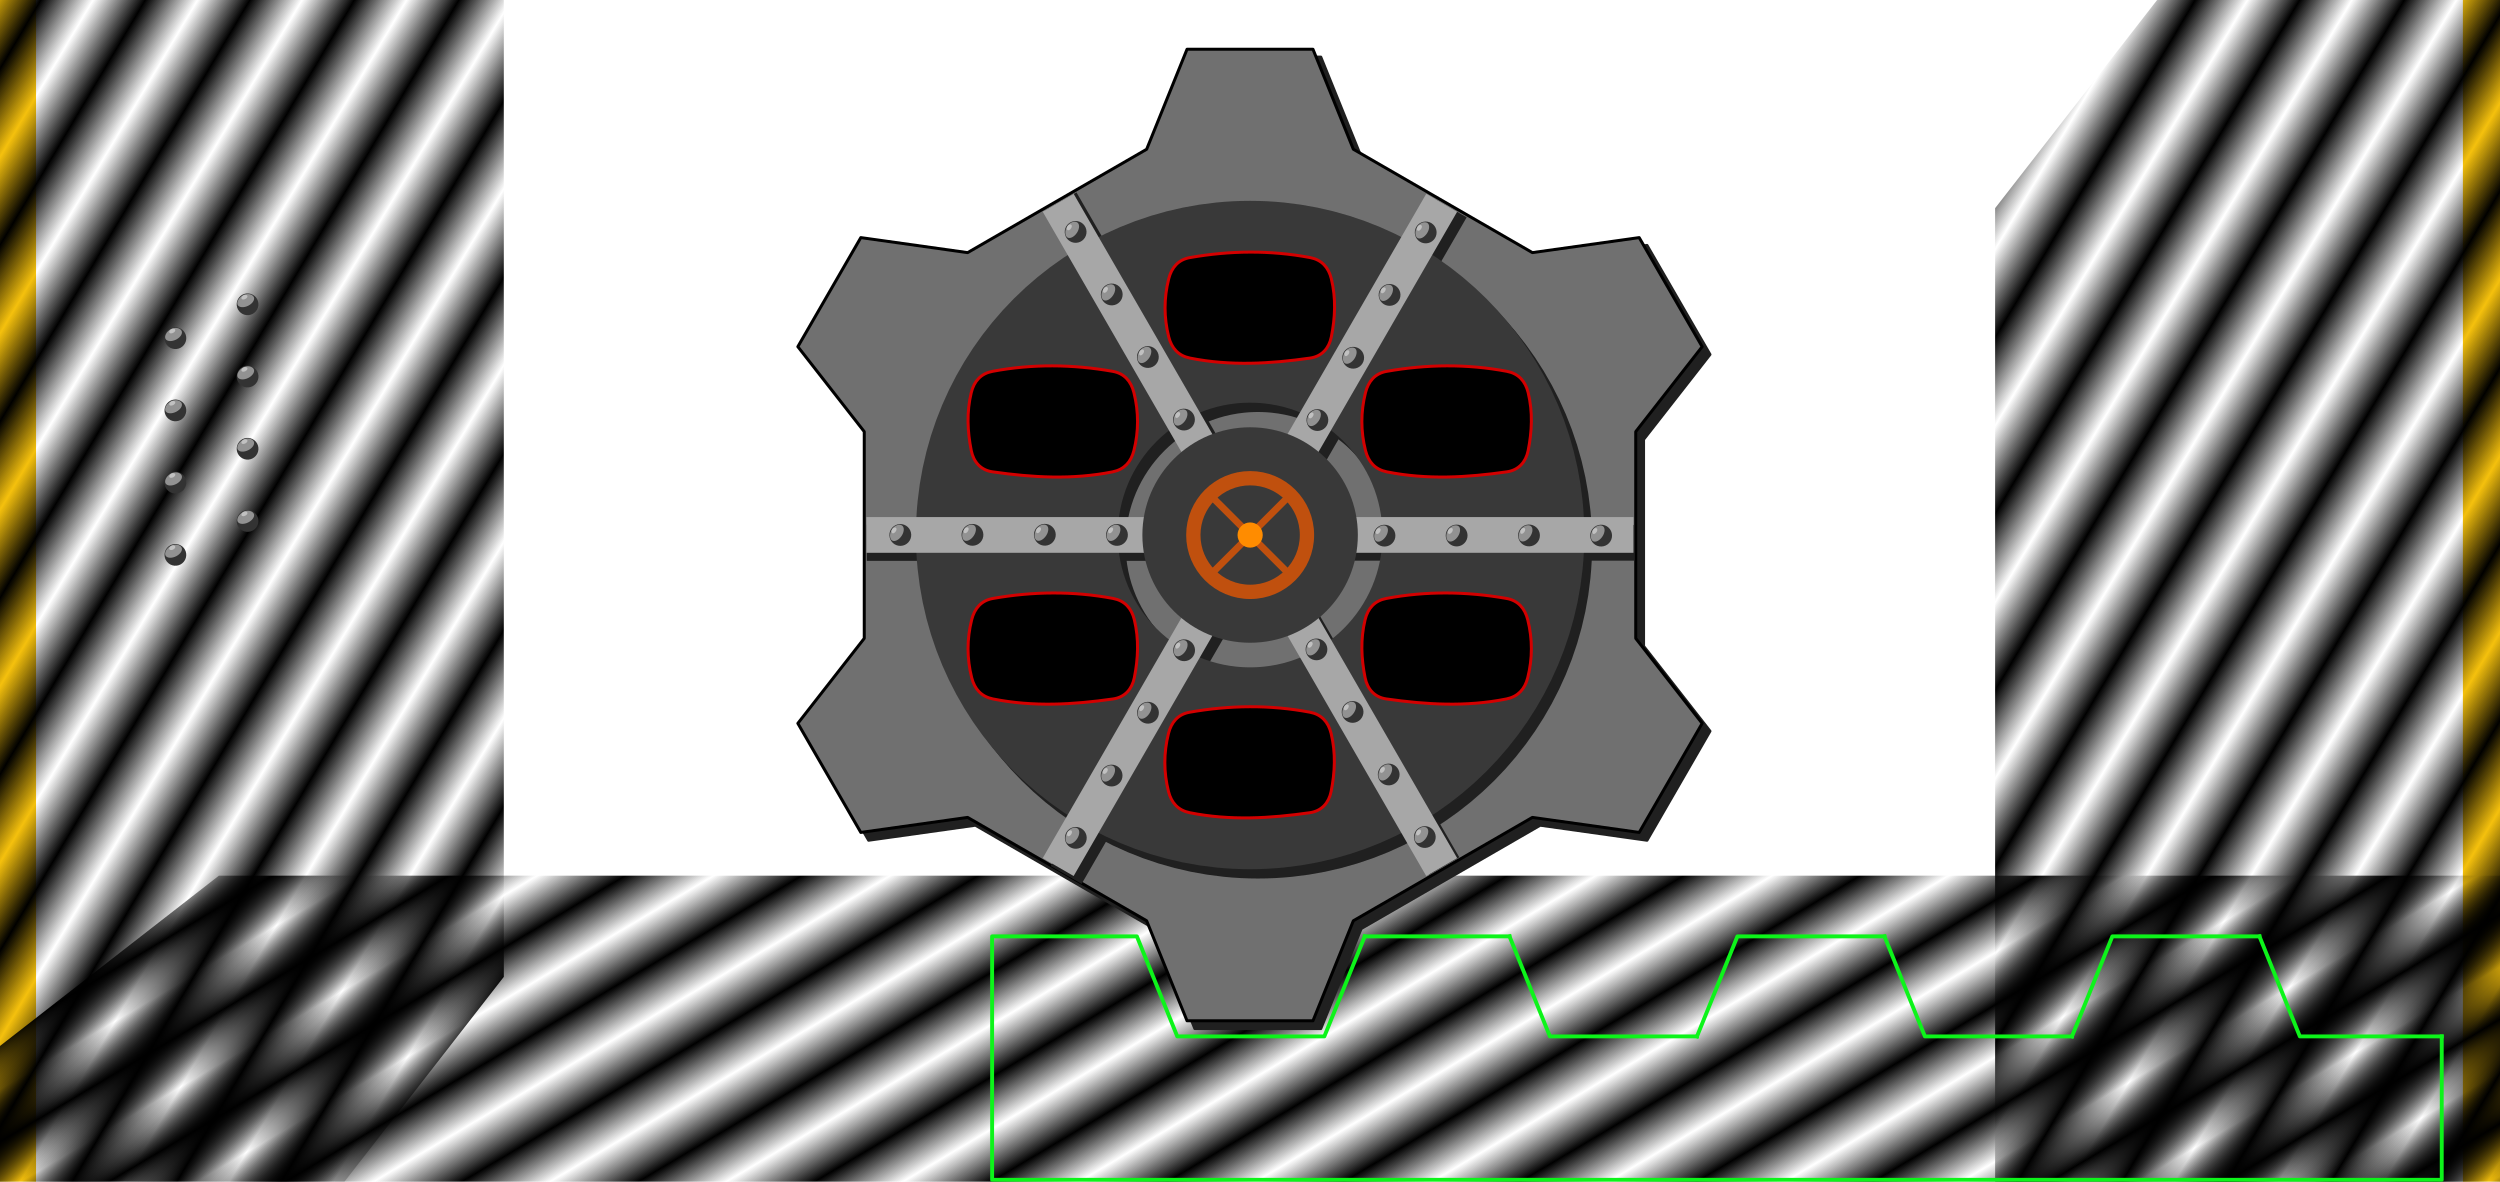<?xml version="1.0" encoding="UTF-8" standalone="no"?>
<!-- Created with Inkscape (http://www.inkscape.org/) -->

<svg
   width="2560"
   height="1210"
   viewBox="0 0 677.333 320.146"
   version="1.1"
   id="svg5"
   inkscape:version="1.1 (c68e22c387, 2021-05-23)"
   sodipodi:docname="vault.svg"
   xmlns:inkscape="http://www.inkscape.org/namespaces/inkscape"
   xmlns:sodipodi="http://sodipodi.sourceforge.net/DTD/sodipodi-0.dtd"
   xmlns:xlink="http://www.w3.org/1999/xlink"
   xmlns="http://www.w3.org/2000/svg"
   xmlns:svg="http://www.w3.org/2000/svg">
  <sodipodi:namedview
     id="namedview7"
     pagecolor="#505050"
     bordercolor="#eeeeee"
     borderopacity="1"
     inkscape:pageshadow="0"
     inkscape:pageopacity="0"
     inkscape:pagecheckerboard="false"
     inkscape:document-units="mm"
     showgrid="false"
     units="px"
     width="2560px"
     inkscape:zoom="0.38796647"
     inkscape:cx="1134.1186"
     inkscape:cy="600.56737"
     inkscape:window-width="1920"
     inkscape:window-height="1000"
     inkscape:window-x="-11"
     inkscape:window-y="-11"
     inkscape:window-maximized="1"
     inkscape:current-layer="layer4" />
  <defs
     id="defs2">
    <pattern
       inkscape:collect="always"
       xlink:href="#Strips1_1"
       id="pattern21082"
       patternTransform="matrix(10.479,6.21,-22.644,38.209,4.999,0)" />
    <pattern
       inkscape:collect="always"
       patternUnits="userSpaceOnUse"
       width="2"
       height="1"
       patternTransform="translate(0,0) scale(10,10)"
       id="Strips1_1"
       inkscape:stockid="Stripes 1:1"
       inkscape:isstock="true">
      <rect
         style="fill:black;stroke:none"
         x="0"
         y="-0.5"
         width="1"
         height="2"
         id="rect19525" />
    </pattern>
    <pattern
       inkscape:collect="always"
       xlink:href="#Strips1_1-1"
       id="pattern21082-7"
       patternTransform="matrix(10.479,6.21,-22.644,38.209,4.999,0)" />
    <pattern
       inkscape:collect="always"
       patternUnits="userSpaceOnUse"
       width="2"
       height="1"
       patternTransform="translate(0,0) scale(10,10)"
       id="Strips1_1-1"
       inkscape:stockid="Stripes 1:1"
       inkscape:isstock="true">
      <rect
         style="fill:black;stroke:none"
         x="0"
         y="-0.5"
         width="1"
         height="2"
         id="rect19525-7" />
    </pattern>
    <pattern
       inkscape:collect="always"
       xlink:href="#Strips1_1-1-6"
       id="pattern21082-7-2"
       patternTransform="matrix(6.21,-10.479,38.209,22.644,0.767,402.493)" />
    <pattern
       inkscape:collect="always"
       patternUnits="userSpaceOnUse"
       width="2"
       height="1"
       patternTransform="translate(0,0) scale(10,10)"
       id="Strips1_1-1-6"
       inkscape:stockid="Stripes 1:1"
       inkscape:isstock="true">
      <rect
         style="fill:black;stroke:none"
         x="0"
         y="-0.5"
         width="1"
         height="2"
         id="rect19525-7-1" />
    </pattern>
  </defs>
  <g
     inkscape:groupmode="layer"
     id="layer7"
     inkscape:label="BackWall"
     style="display:none"
     sodipodi:insensitive="true">
    <rect
       style="opacity:1;fill:#311502;fill-opacity:1;fill-rule:nonzero;stroke:#d30000;stroke-width:0.559;stroke-linecap:square;stroke-linejoin:round;stroke-miterlimit:72.4;stroke-dasharray:none;stroke-dashoffset:56.693;stroke-opacity:1;paint-order:normal"
       id="rect12047"
       width="676.775"
       height="319.587"
       x="0.279"
       y="0.279" />
    <path
       id="path31-9"
       style="display:inline;fill:#191919;fill-opacity:1;fill-rule:nonzero;stroke:#000000;stroke-width:0.837;stroke-linecap:round;stroke-linejoin:round;stroke-miterlimit:72.4;stroke-dasharray:none;stroke-dashoffset:56.693;stroke-opacity:1;paint-order:normal"
       d="M 321.133,9.701 309.887,37.546 260.04,66.326 230.302,62.141 212.768,92.512 231.26,116.173 v 57.559 l -18.492,23.662 17.534,30.37 29.738,-4.184 49.848,28.779 11.245,27.846 h 35.068 l 11.245,-27.846 49.848,-28.779 29.738,4.184 17.534,-30.37 -18.492,-23.662 V 116.173 L 464.565,92.512 447.031,62.141 417.294,66.326 367.446,37.546 356.201,9.701 Z" />
  </g>
  <g
     inkscape:groupmode="layer"
     id="layer8"
     inkscape:label="EmergencyTape"
     sodipodi:insensitive="true">
    <g
       id="g22102"
       transform="translate(-1.058)">
      <path
         style="fill:#708090;fill-opacity:1;fill-rule:nonzero;stroke:#f4c00d;stroke-width:10.583;stroke-linecap:square;stroke-linejoin:round;stroke-miterlimit:4;stroke-dasharray:none;stroke-dashoffset:56.693;stroke-opacity:1;paint-order:normal"
         d="M 5.528,0.534 V 319.612"
         id="path18443-8" />
      <path
         style="opacity:1;fill:#708090;fill-opacity:1;fill-rule:nonzero;stroke:url(#pattern21082);stroke-width:10.583;stroke-linecap:square;stroke-linejoin:round;stroke-miterlimit:4;stroke-dasharray:none;stroke-dashoffset:56.693;stroke-opacity:1;paint-order:normal"
         d="M 5.528,0.534 V 319.612"
         id="path18443" />
    </g>
    <g
       id="g22102-2"
       transform="translate(667.045,0.916)">
      <path
         style="fill:#708090;fill-opacity:1;fill-rule:nonzero;stroke:#f4c00d;stroke-width:10.583;stroke-linecap:square;stroke-linejoin:round;stroke-miterlimit:4;stroke-dasharray:none;stroke-dashoffset:56.693;stroke-opacity:1;paint-order:normal"
         d="M 5.528,0.534 V 319.612"
         id="path18443-8-7" />
      <path
         style="opacity:1;fill:#708090;fill-opacity:1;fill-rule:nonzero;stroke:url(#pattern21082-7);stroke-width:10.583;stroke-linecap:square;stroke-linejoin:round;stroke-miterlimit:4;stroke-dasharray:none;stroke-dashoffset:56.693;stroke-opacity:1;paint-order:normal"
         d="M 5.528,0.534 V 319.612"
         id="path18443-2" />
    </g>
    <g
       id="g22831"
       transform="matrix(-1,0,0,1,675.388,-32.689)">
      <path
         style="fill:#708090;fill-opacity:1;fill-rule:nonzero;stroke:#f4c00d;stroke-width:10.583;stroke-linecap:square;stroke-linejoin:round;stroke-miterlimit:4;stroke-dasharray:none;stroke-dashoffset:56.693;stroke-opacity:1;paint-order:normal"
         d="M 1.301,401.964 H 669.596"
         id="path18443-8-7-6"
         sodipodi:nodetypes="cc" />
      <path
         style="fill:#708090;fill-opacity:1;fill-rule:nonzero;stroke:url(#pattern21082-7-2);stroke-width:10.583;stroke-linecap:square;stroke-linejoin:round;stroke-miterlimit:4;stroke-dasharray:none;stroke-dashoffset:56.693;stroke-opacity:1;paint-order:normal"
         d="M 1.301,401.964 H 671.036"
         id="path18443-2-1"
         sodipodi:nodetypes="cc" />
    </g>
  </g>
  <g
     inkscape:groupmode="layer"
     id="layer6"
     inkscape:label="GearGuide"
     style="display:inline"
     sodipodi:insensitive="true">
    <g
       id="g18407"
       transform="translate(42.863,1.058)">
      <path
         style="fill:none;fill-opacity:1;fill-rule:nonzero;stroke:#0df41a;stroke-width:1.058;stroke-linecap:square;stroke-linejoin:round;stroke-miterlimit:4;stroke-dasharray:none;stroke-dashoffset:56.693;stroke-opacity:1;paint-order:normal"
         d="m 326.892,252.638 -10.942,27.095 h -39.854 l -10.942,-27.095 h -39.221 v 65.95 h 392.75 v -38.851"
         id="path14406"
         sodipodi:nodetypes="cccccccc" />
      <path
         style="fill:none;fill-opacity:1;fill-rule:nonzero;stroke:#0df41a;stroke-width:1.058;stroke-linecap:square;stroke-linejoin:round;stroke-miterlimit:4;stroke-dasharray:none;stroke-dashoffset:56.693;stroke-opacity:1;paint-order:normal"
         d="m 326.892,252.638 h 39.221"
         id="path15034" />
      <path
         style="fill:none;fill-opacity:1;fill-rule:nonzero;stroke:#0df41a;stroke-width:1.058;stroke-linecap:square;stroke-linejoin:round;stroke-miterlimit:4;stroke-dasharray:none;stroke-dashoffset:56.693;stroke-opacity:1;paint-order:normal"
         d="m 366.114,252.638 10.942,27.095 h 39.854"
         id="path17234" />
      <path
         style="fill:none;fill-opacity:1;fill-rule:nonzero;stroke:#0df41a;stroke-width:1.058;stroke-linecap:square;stroke-linejoin:round;stroke-miterlimit:4;stroke-dasharray:none;stroke-dashoffset:56.693;stroke-opacity:1;paint-order:normal"
         d="m 416.909,279.733 10.942,-27.095 h 39.854"
         id="path17234-3" />
      <path
         style="fill:none;fill-opacity:1;fill-rule:nonzero;stroke:#0df41a;stroke-width:1.058;stroke-linecap:square;stroke-linejoin:round;stroke-miterlimit:4;stroke-dasharray:none;stroke-dashoffset:56.693;stroke-opacity:1;paint-order:normal"
         d="m 467.705,252.638 10.942,27.095 h 39.854"
         id="path17234-3-1" />
      <path
         style="fill:none;fill-opacity:1;fill-rule:nonzero;stroke:#0df41a;stroke-width:1.058;stroke-linecap:square;stroke-linejoin:round;stroke-miterlimit:4;stroke-dasharray:none;stroke-dashoffset:56.693;stroke-opacity:1;paint-order:normal"
         d="m 518.5,279.733 10.942,-27.095 h 39.854"
         id="path17234-3-1-9" />
      <path
         style="fill:none;fill-opacity:1;fill-rule:nonzero;stroke:#0df41a;stroke-width:1.058;stroke-linecap:square;stroke-linejoin:round;stroke-miterlimit:4;stroke-dasharray:none;stroke-dashoffset:56.693;stroke-opacity:1;paint-order:normal"
         d="m 569.296,252.638 10.942,27.095 h 38.451"
         id="path17234-3-1-9-4"
         sodipodi:nodetypes="ccc" />
    </g>
  </g>
  <g
     inkscape:groupmode="layer"
     id="layer4"
     inkscape:label="CentralGear"
     style="display:inline">
    <g
       id="g11546">
      <path
         id="path31-0"
         style="display:inline;fill:#202020;fill-opacity:1;fill-rule:nonzero;stroke:#202020;stroke-width:0.814;stroke-linecap:round;stroke-linejoin:round;stroke-miterlimit:72.4;stroke-dasharray:none;stroke-dashoffset:56.693;stroke-opacity:1;paint-order:normal"
         d="M 323.722,15.464 312.78,42.559 264.276,70.562 235.34,66.491 218.279,96.042 236.273,119.066 v 56.007 l -17.994,23.024 17.061,29.552 28.936,-4.071 48.504,28.003 10.942,27.095 h 34.122 l 10.942,-27.095 48.504,-28.003 28.936,4.071 17.061,-29.552 -17.994,-23.024 V 119.066 L 463.288,96.042 446.227,66.491 417.291,70.562 368.787,42.559 357.845,15.464 Z" />
      <path
         id="path31"
         style="display:inline;fill:#707070;fill-opacity:1;fill-rule:nonzero;stroke:#000000;stroke-width:0.814;stroke-linecap:round;stroke-linejoin:round;stroke-miterlimit:72.4;stroke-dasharray:none;stroke-dashoffset:56.693;stroke-opacity:1;paint-order:normal"
         d="m 321.605,13.347 -10.942,27.095 -48.504,28.003 -28.936,-4.071 -17.061,29.552 17.994,23.024 v 56.007 l -17.994,23.024 17.061,29.552 28.936,-4.071 48.504,28.003 10.942,27.095 h 34.122 l 10.942,-27.095 48.504,-28.003 28.936,4.071 17.061,-29.552 -17.994,-23.024 V 116.949 L 461.171,93.926 444.11,64.374 415.174,68.445 366.67,40.442 355.728,13.347 Z" />
      <g
         id="g8620">
        <path
           style="fill:#333333;fill-opacity:1;fill-rule:nonzero;stroke:#202020;stroke-width:9.742;stroke-linecap:square;stroke-linejoin:round;stroke-miterlimit:72.4;stroke-dasharray:none;stroke-dashoffset:56.693;stroke-opacity:1;paint-order:normal"
           d="M 340.856,147.027 390.716,60.668"
           id="path2972-3" />
        <path
           style="fill:#333333;fill-opacity:1;fill-rule:nonzero;stroke:#202020;stroke-width:9.434;stroke-linecap:square;stroke-linejoin:round;stroke-miterlimit:72.4;stroke-dasharray:none;stroke-dashoffset:56.693;stroke-opacity:1;paint-order:normal"
           d="M 388.933,230.536 340.646,146.902"
           id="path2972-0-8" />
        <path
           style="fill:#333333;fill-opacity:1;fill-rule:nonzero;stroke:#202020;stroke-width:9.679;stroke-linecap:square;stroke-linejoin:round;stroke-miterlimit:72.4;stroke-dasharray:none;stroke-dashoffset:56.693;stroke-opacity:1;paint-order:normal"
           d="m 291.274,232.874 49.539,-85.805"
           id="path2972-9-9" />
        <path
           style="fill:#333333;fill-opacity:1;fill-rule:nonzero;stroke:#202020;stroke-width:9.777;stroke-linecap:square;stroke-linejoin:round;stroke-miterlimit:72.4;stroke-dasharray:none;stroke-dashoffset:56.693;stroke-opacity:1;paint-order:normal"
           d="m 239.729,147.069 101.085,2e-5"
           id="path2972-9-1-0" />
        <path
           style="fill:#333333;fill-opacity:1;fill-rule:nonzero;stroke:#202020;stroke-width:9.679;stroke-linecap:square;stroke-linejoin:round;stroke-miterlimit:72.4;stroke-dasharray:none;stroke-dashoffset:56.693;stroke-opacity:1;paint-order:normal"
           d="m 340.814,147.069 97.089,1e-5"
           id="path2972-9-1-2-4"
           inkscape:transform-center-x="97.208492"
           inkscape:transform-center-y="-16.853832" />
        <path
           style="fill:#333333;fill-opacity:1;fill-rule:nonzero;stroke:#202020;stroke-width:9.926;stroke-linecap:square;stroke-linejoin:round;stroke-miterlimit:72.4;stroke-dasharray:none;stroke-dashoffset:56.693;stroke-opacity:1;paint-order:normal"
           d="M 340.645,146.901 289.844,58.911"
           id="path2972-93-6" />
      </g>
      <g
         id="g5707">
        <circle
           style="display:inline;fill:none;fill-opacity:1;fill-rule:evenodd;stroke:#202020;stroke-width:54.69;stroke-miterlimit:4;stroke-dasharray:none;stroke-opacity:1"
           id="path2839-1"
           cx="340.819"
           cy="147.479"
           r="63.198" />
        <circle
           style="display:inline;fill:none;fill-opacity:1;fill-rule:evenodd;stroke:#393939;stroke-width:54.69;stroke-miterlimit:4;stroke-dasharray:none;stroke-opacity:1"
           id="path2839"
           cx="338.697"
           cy="144.953"
           r="63.198" />
      </g>
      <g
         id="g9174"
         style="display:inline"
         transform="matrix(1.692,0,0,1.692,-234.375,-125.914)">
        <path
           style="fill:#daa520;fill-opacity:1;fill-rule:nonzero;stroke:#a7a7a7;stroke-width:5.72;stroke-linecap:square;stroke-linejoin:round;stroke-miterlimit:72.4;stroke-dasharray:none;stroke-dashoffset:56.693;stroke-opacity:1;paint-order:normal"
           d="m 338.667,160.073 29.276,-50.708"
           id="path2972" />
        <path
           style="fill:#daa520;fill-opacity:1;fill-rule:nonzero;stroke:#a7a7a7;stroke-width:5.72;stroke-linecap:square;stroke-linejoin:round;stroke-miterlimit:72.4;stroke-dasharray:none;stroke-dashoffset:56.693;stroke-opacity:1;paint-order:normal"
           d="M 367.943,210.781 338.667,160.073"
           id="path2972-0" />
        <path
           style="fill:#daa520;fill-opacity:1;fill-rule:nonzero;stroke:#a7a7a7;stroke-width:5.72;stroke-linecap:square;stroke-linejoin:round;stroke-miterlimit:72.4;stroke-dasharray:none;stroke-dashoffset:56.693;stroke-opacity:1;paint-order:normal"
           d="m 309.391,210.781 29.276,-50.708"
           id="path2972-9" />
        <path
           style="fill:#daa520;fill-opacity:1;fill-rule:nonzero;stroke:#a7a7a7;stroke-width:5.72;stroke-linecap:square;stroke-linejoin:round;stroke-miterlimit:72.4;stroke-dasharray:none;stroke-dashoffset:56.693;stroke-opacity:1;paint-order:normal"
           d="m 280.115,160.073 58.552,1e-5"
           id="path2972-9-1" />
        <path
           style="fill:#daa520;fill-opacity:1;fill-rule:nonzero;stroke:#a7a7a7;stroke-width:5.72;stroke-linecap:square;stroke-linejoin:round;stroke-miterlimit:72.4;stroke-dasharray:none;stroke-dashoffset:56.693;stroke-opacity:1;paint-order:normal"
           d="m 338.667,160.073 58.552,1e-5"
           id="path2972-9-1-2"
           inkscape:transform-center-x="99.200128"
           inkscape:transform-center-y="-16.515459" />
        <path
           style="fill:#daa520;fill-opacity:1;fill-rule:nonzero;stroke:#a7a7a7;stroke-width:5.72;stroke-linecap:square;stroke-linejoin:round;stroke-miterlimit:72.4;stroke-dasharray:none;stroke-dashoffset:56.693;stroke-opacity:1;paint-order:normal"
           d="M 338.667,160.073 309.391,109.365"
           id="path2972-93" />
      </g>
      <circle
         style="display:inline;fill:#393939;fill-opacity:1;fill-rule:evenodd;stroke-width:0.388"
         id="path2645"
         cx="338.697"
         cy="144.953"
         r="29.189" />
      <g
         id="g4451"
         transform="matrix(1.465,0,0,1.465,87.788,-76.919)"
         style="display:inline">
        <circle
           style="fill:none;fill-rule:evenodd;stroke:#c0500e;stroke-width:2.646;stroke-miterlimit:4;stroke-dasharray:none;stroke-opacity:1"
           id="path3918"
           cx="171.275"
           cy="151.454"
           r="10.508" />
        <g
           id="g4442"
           transform="translate(-21.868,2.494)">
          <path
             style="opacity:1;fill:#ff8c00;fill-opacity:1;fill-rule:nonzero;stroke:#c0500e;stroke-width:1.272;stroke-linecap:round;stroke-linejoin:round;stroke-miterlimit:4;stroke-dasharray:none;stroke-dashoffset:56.693;stroke-opacity:1;paint-order:normal"
             d="m 193.142,148.96 6.829,6.829"
             id="path4227" />
          <path
             style="fill:#ff8c00;fill-opacity:1;fill-rule:nonzero;stroke:#c0500e;stroke-width:1.272;stroke-linecap:round;stroke-linejoin:round;stroke-miterlimit:4;stroke-dasharray:none;stroke-dashoffset:56.693;stroke-opacity:1;paint-order:normal"
             d="m 199.971,142.131 -6.829,6.829"
             id="path4227-6" />
          <path
             style="fill:#ff8c00;fill-opacity:1;fill-rule:nonzero;stroke:#c0500e;stroke-width:1.272;stroke-linecap:round;stroke-linejoin:round;stroke-miterlimit:4;stroke-dasharray:none;stroke-dashoffset:56.693;stroke-opacity:1;paint-order:normal"
             d="m 193.142,148.96 -6.829,6.829"
             id="path4227-0" />
          <path
             style="fill:#ff8c00;fill-opacity:1;fill-rule:nonzero;stroke:#c0500e;stroke-width:1.272;stroke-linecap:round;stroke-linejoin:round;stroke-miterlimit:4;stroke-dasharray:none;stroke-dashoffset:56.693;stroke-opacity:1;paint-order:normal"
             d="m 186.313,142.131 6.829,6.829"
             id="path4227-6-6" />
        </g>
        <circle
           style="fill:#ff8c00;fill-rule:evenodd;stroke-width:0.265"
           id="path4076"
           cx="171.275"
           cy="151.454"
           r="2.331" />
      </g>
      <g
         id="g4876">
        <path
           id="rect9960-0-2"
           style="display:inline;stroke:#d30000;stroke-width:0.814;stroke-linecap:square;stroke-linejoin:round;stroke-miterlimit:72.4;stroke-dashoffset:56.693"
           d="m 322.408,69.783 c 10.845,-1.904 21.689,-2.043 32.534,0 3.14,0.592 5.015,2.662 5.767,5.767 1.285,5.3 1.034,10.521 0,15.701 -0.625,3.133 -2.604,5.317 -5.767,5.767 -10.745,1.531 -21.545,2.203 -32.534,0 -3.133,-0.628 -4.989,-2.669 -5.767,-5.767 -1.309,-5.208 -1.32,-10.441 0,-15.701 0.778,-3.099 2.62,-5.215 5.767,-5.767 z"
           sodipodi:nodetypes="sssssssss" />
        <path
           id="rect9960-0-2-9"
           style="display:inline;stroke:#d30000;stroke-width:0.814;stroke-linecap:square;stroke-linejoin:round;stroke-miterlimit:72.4;stroke-dashoffset:56.693"
           d="m 322.347,192.955 c 10.845,-1.904 21.689,-2.043 32.534,0 3.14,0.592 5.015,2.662 5.767,5.767 1.285,5.3 1.034,10.521 0,15.701 -0.625,3.133 -2.604,5.317 -5.767,5.767 -10.745,1.531 -21.545,2.203 -32.534,0 -3.133,-0.628 -4.989,-2.669 -5.767,-5.767 -1.309,-5.208 -1.32,-10.441 0,-15.701 0.778,-3.099 2.62,-5.215 5.767,-5.767 z"
           sodipodi:nodetypes="sssssssss" />
      </g>
      <g
         id="g4872"
         transform="translate(-0.692,0.008)">
        <path
           id="rect9960-0-2-3"
           style="display:inline;stroke:#d30000;stroke-width:0.814;stroke-linecap:square;stroke-linejoin:round;stroke-miterlimit:72.4;stroke-dashoffset:56.693"
           d="m 376.42,100.594 c 10.845,-1.904 21.689,-2.043 32.534,0 3.14,0.592 5.015,2.662 5.767,5.767 1.285,5.3 1.034,10.521 -10e-6,15.701 -0.625,3.133 -2.604,5.317 -5.767,5.767 -10.745,1.531 -21.545,2.203 -32.534,10e-6 -3.133,-0.628 -4.989,-2.669 -5.767,-5.767 -1.309,-5.208 -1.32,-10.441 0,-15.701 0.778,-3.099 2.62,-5.215 5.767,-5.767 z"
           sodipodi:nodetypes="sssssssss" />
        <path
           id="rect9960-0-2-9-6"
           style="display:inline;stroke:#d30000;stroke-width:0.814;stroke-linecap:square;stroke-linejoin:round;stroke-miterlimit:72.4;stroke-dashoffset:56.693"
           d="m 269.72,162.128 c 10.845,-1.904 21.689,-2.043 32.534,1e-5 3.14,0.592 5.015,2.662 5.767,5.767 1.285,5.3 1.034,10.521 0,15.701 -0.625,3.133 -2.604,5.317 -5.767,5.767 -10.745,1.531 -21.545,2.203 -32.534,0 -3.133,-0.628 -4.989,-2.669 -5.767,-5.767 -1.309,-5.208 -1.32,-10.441 0,-15.701 0.778,-3.099 2.62,-5.215 5.767,-5.767 z"
           sodipodi:nodetypes="sssssssss" />
      </g>
      <g
         id="g4868"
         transform="translate(191.759,20.242)">
        <path
           id="rect9960-0-2-3-7"
           style="display:inline;stroke:#d30000;stroke-width:0.814;stroke-linecap:square;stroke-linejoin:round;stroke-miterlimit:72.4;stroke-dashoffset:56.693"
           d="m 109.689,80.361 c -10.845,-1.904 -21.689,-2.043 -32.534,-6e-6 -3.14,0.592 -5.015,2.662 -5.767,5.767 -1.285,5.3 -1.034,10.521 7e-6,15.701 0.625,3.133 2.604,5.317 5.767,5.767 10.745,1.531 21.545,2.203 32.534,2e-5 3.133,-0.628 4.989,-2.669 5.767,-5.767 1.309,-5.208 1.32,-10.441 0,-15.701 -0.778,-3.099 -2.62,-5.215 -5.767,-5.767 z"
           sodipodi:nodetypes="sssssssss" />
        <path
           id="rect9960-0-2-9-6-5"
           style="display:inline;stroke:#d30000;stroke-width:0.814;stroke-linecap:square;stroke-linejoin:round;stroke-miterlimit:72.4;stroke-dashoffset:56.693"
           d="m 216.39,141.894 c -10.845,-1.904 -21.689,-2.043 -32.534,1e-5 -3.14,0.592 -5.015,2.662 -5.767,5.767 -1.285,5.3 -1.034,10.521 0,15.701 0.625,3.133 2.604,5.317 5.767,5.767 10.745,1.531 21.545,2.203 32.534,0 3.133,-0.628 4.989,-2.669 5.767,-5.767 1.309,-5.208 1.32,-10.441 0,-15.701 -0.778,-3.099 -2.62,-5.215 -5.767,-5.767 z"
           sodipodi:nodetypes="sssssssss" />
      </g>
    </g>
  </g>
  <g
     inkscape:groupmode="layer"
     id="layer1"
     inkscape:label="Rivets"
     style="opacity:1"
     sodipodi:insensitive="true">
    <g
       id="g3287"
       transform="translate(-108.434,7.502)">
      <g
         id="g2769"
         transform="matrix(0.21,0.111,-0.111,0.21,108.64,50.4)">
        <circle
           style="fill:#333333;stroke-width:0.265"
           id="path1053"
           cx="242.441"
           cy="32.43"
           r="12.417" />
        <path
           id="path1355-0"
           style="opacity:0.511;fill:#ececec;stroke-width:0.31"
           d="m 243.988,33.361 c -3.236,4.638 -8.194,6.904 -11.074,5.061 -2.88,-1.843 -3.039,-8.119 0.196,-12.757 3.236,-4.638 8.641,-5.881 11.522,-4.038 2.88,1.843 2.592,7.096 -0.644,11.734 z"
           sodipodi:nodetypes="sssss" />
        <path
           id="path1355-0-4"
           style="opacity:0.511;fill:#ececec;stroke-width:0.113"
           d="m 237.409,28.2 c -1.179,1.69 -2.985,2.515 -4.035,1.844 -1.049,-0.671 -1.107,-2.958 0.072,-4.648 1.179,-1.69 3.148,-2.143 4.198,-1.471 1.049,0.671 0.944,2.585 -0.235,4.275 z"
           sodipodi:nodetypes="sssss" />
      </g>
      <g
         id="g2769-0"
         transform="matrix(0.21,0.111,-0.111,0.21,108.64,69.969)">
        <circle
           style="fill:#333333;stroke-width:0.265"
           id="path1053-1"
           cx="242.441"
           cy="32.43"
           r="12.417" />
        <path
           id="path1355-0-5"
           style="opacity:0.511;fill:#ececec;stroke-width:0.31"
           d="m 243.988,33.361 c -3.236,4.638 -8.194,6.904 -11.074,5.061 -2.88,-1.843 -3.039,-8.119 0.196,-12.757 3.236,-4.638 8.641,-5.881 11.522,-4.038 2.88,1.843 2.592,7.096 -0.644,11.734 z"
           sodipodi:nodetypes="sssss" />
        <path
           id="path1355-0-4-1"
           style="opacity:0.511;fill:#ececec;stroke-width:0.113"
           d="m 237.409,28.2 c -1.179,1.69 -2.985,2.515 -4.035,1.844 -1.049,-0.671 -1.107,-2.958 0.072,-4.648 1.179,-1.69 3.148,-2.143 4.198,-1.471 1.049,0.671 0.944,2.585 -0.235,4.275 z"
           sodipodi:nodetypes="sssss" />
      </g>
      <g
         id="g2769-3"
         transform="matrix(0.21,0.111,-0.111,0.21,108.64,89.539)">
        <circle
           style="fill:#333333;stroke-width:0.265"
           id="path1053-6"
           cx="242.441"
           cy="32.43"
           r="12.417" />
        <path
           id="path1355-0-42"
           style="opacity:0.511;fill:#ececec;stroke-width:0.31"
           d="m 243.988,33.361 c -3.236,4.638 -8.194,6.904 -11.074,5.061 -2.88,-1.843 -3.039,-8.119 0.196,-12.757 3.236,-4.638 8.641,-5.881 11.522,-4.038 2.88,1.843 2.592,7.096 -0.644,11.734 z"
           sodipodi:nodetypes="sssss" />
        <path
           id="path1355-0-4-3"
           style="opacity:0.511;fill:#ececec;stroke-width:0.113"
           d="m 237.409,28.2 c -1.179,1.69 -2.985,2.515 -4.035,1.844 -1.049,-0.671 -1.107,-2.958 0.072,-4.648 1.179,-1.69 3.148,-2.143 4.198,-1.471 1.049,0.671 0.944,2.585 -0.235,4.275 z"
           sodipodi:nodetypes="sssss" />
      </g>
      <g
         id="g2769-9"
         transform="matrix(0.21,0.111,-0.111,0.21,108.64,109.108)">
        <circle
           style="fill:#333333;stroke-width:0.265"
           id="path1053-3"
           cx="242.441"
           cy="32.43"
           r="12.417" />
        <path
           id="path1355-0-8"
           style="opacity:0.511;fill:#ececec;stroke-width:0.31"
           d="m 243.988,33.361 c -3.236,4.638 -8.194,6.904 -11.074,5.061 -2.88,-1.843 -3.039,-8.119 0.196,-12.757 3.236,-4.638 8.641,-5.881 11.522,-4.038 2.88,1.843 2.592,7.096 -0.644,11.734 z"
           sodipodi:nodetypes="sssss" />
        <path
           id="path1355-0-4-7"
           style="opacity:0.511;fill:#ececec;stroke-width:0.113"
           d="m 237.409,28.2 c -1.179,1.69 -2.985,2.515 -4.035,1.844 -1.049,-0.671 -1.107,-2.958 0.072,-4.648 1.179,-1.69 3.148,-2.143 4.198,-1.471 1.049,0.671 0.944,2.585 -0.235,4.275 z"
           sodipodi:nodetypes="sssss" />
      </g>
    </g>
    <g
       id="g3287-5"
       transform="translate(-88.878,-1.678)">
      <g
         id="g2769-39"
         transform="matrix(0.21,0.111,-0.111,0.21,108.64,50.4)">
        <circle
           style="fill:#333333;stroke-width:0.265"
           id="path1053-4"
           cx="242.441"
           cy="32.43"
           r="12.417" />
        <path
           id="path1355-0-9"
           style="opacity:0.511;fill:#ececec;stroke-width:0.31"
           d="m 243.988,33.361 c -3.236,4.638 -8.194,6.904 -11.074,5.061 -2.88,-1.843 -3.039,-8.119 0.196,-12.757 3.236,-4.638 8.641,-5.881 11.522,-4.038 2.88,1.843 2.592,7.096 -0.644,11.734 z"
           sodipodi:nodetypes="sssss" />
        <path
           id="path1355-0-4-8"
           style="opacity:0.511;fill:#ececec;stroke-width:0.113"
           d="m 237.409,28.2 c -1.179,1.69 -2.985,2.515 -4.035,1.844 -1.049,-0.671 -1.107,-2.958 0.072,-4.648 1.179,-1.69 3.148,-2.143 4.198,-1.471 1.049,0.671 0.944,2.585 -0.235,4.275 z"
           sodipodi:nodetypes="sssss" />
      </g>
      <g
         id="g2769-0-1"
         transform="matrix(0.21,0.111,-0.111,0.21,108.64,69.969)">
        <circle
           style="fill:#333333;stroke-width:0.265"
           id="path1053-1-5"
           cx="242.441"
           cy="32.43"
           r="12.417" />
        <path
           id="path1355-0-5-2"
           style="opacity:0.511;fill:#ececec;stroke-width:0.31"
           d="m 243.988,33.361 c -3.236,4.638 -8.194,6.904 -11.074,5.061 -2.88,-1.843 -3.039,-8.119 0.196,-12.757 3.236,-4.638 8.641,-5.881 11.522,-4.038 2.88,1.843 2.592,7.096 -0.644,11.734 z"
           sodipodi:nodetypes="sssss" />
        <path
           id="path1355-0-4-1-0"
           style="opacity:0.511;fill:#ececec;stroke-width:0.113"
           d="m 237.409,28.2 c -1.179,1.69 -2.985,2.515 -4.035,1.844 -1.049,-0.671 -1.107,-2.958 0.072,-4.648 1.179,-1.69 3.148,-2.143 4.198,-1.471 1.049,0.671 0.944,2.585 -0.235,4.275 z"
           sodipodi:nodetypes="sssss" />
      </g>
      <g
         id="g2769-3-9"
         transform="matrix(0.21,0.111,-0.111,0.21,108.64,89.539)">
        <circle
           style="fill:#333333;stroke-width:0.265"
           id="path1053-6-2"
           cx="242.441"
           cy="32.43"
           r="12.417" />
        <path
           id="path1355-0-42-5"
           style="opacity:0.511;fill:#ececec;stroke-width:0.31"
           d="m 243.988,33.361 c -3.236,4.638 -8.194,6.904 -11.074,5.061 -2.88,-1.843 -3.039,-8.119 0.196,-12.757 3.236,-4.638 8.641,-5.881 11.522,-4.038 2.88,1.843 2.592,7.096 -0.644,11.734 z"
           sodipodi:nodetypes="sssss" />
        <path
           id="path1355-0-4-3-0"
           style="opacity:0.511;fill:#ececec;stroke-width:0.113"
           d="m 237.409,28.2 c -1.179,1.69 -2.985,2.515 -4.035,1.844 -1.049,-0.671 -1.107,-2.958 0.072,-4.648 1.179,-1.69 3.148,-2.143 4.198,-1.471 1.049,0.671 0.944,2.585 -0.235,4.275 z"
           sodipodi:nodetypes="sssss" />
      </g>
      <g
         id="g2769-9-5"
         transform="matrix(0.21,0.111,-0.111,0.21,108.64,109.108)">
        <circle
           style="fill:#333333;stroke-width:0.265"
           id="path1053-3-4"
           cx="242.441"
           cy="32.43"
           r="12.417" />
        <path
           id="path1355-0-8-4"
           style="opacity:0.511;fill:#ececec;stroke-width:0.31"
           d="m 243.988,33.361 c -3.236,4.638 -8.194,6.904 -11.074,5.061 -2.88,-1.843 -3.039,-8.119 0.196,-12.757 3.236,-4.638 8.641,-5.881 11.522,-4.038 2.88,1.843 2.592,7.096 -0.644,11.734 z"
           sodipodi:nodetypes="sssss" />
        <path
           id="path1355-0-4-7-8"
           style="opacity:0.511;fill:#ececec;stroke-width:0.113"
           d="m 237.409,28.2 c -1.179,1.69 -2.985,2.515 -4.035,1.844 -1.049,-0.671 -1.107,-2.958 0.072,-4.648 1.179,-1.69 3.148,-2.143 4.198,-1.471 1.049,0.671 0.944,2.585 -0.235,4.275 z"
           sodipodi:nodetypes="sssss" />
      </g>
    </g>
    <g
       id="g4602">
      <g
         id="g2769-31-5"
         transform="matrix(0.238,-0.009,0.009,0.238,328.275,57.438)">
        <circle
           style="fill:#333333;stroke-width:0.265"
           id="path1053-14-6"
           cx="242.441"
           cy="32.43"
           r="12.417" />
        <path
           id="path1355-0-53-8"
           style="opacity:0.511;fill:#ececec;stroke-width:0.31"
           d="m 243.988,33.361 c -3.236,4.638 -8.194,6.904 -11.074,5.061 -2.88,-1.843 -3.039,-8.119 0.196,-12.757 3.236,-4.638 8.641,-5.881 11.522,-4.038 2.88,1.843 2.592,7.096 -0.644,11.734 z"
           sodipodi:nodetypes="sssss" />
        <path
           id="path1355-0-4-5-4"
           style="opacity:0.511;fill:#ececec;stroke-width:0.113"
           d="m 237.409,28.2 c -1.179,1.69 -2.985,2.515 -4.035,1.844 -1.049,-0.671 -1.107,-2.958 0.072,-4.648 1.179,-1.69 3.148,-2.143 4.198,-1.471 1.049,0.671 0.944,2.585 -0.235,4.275 z"
           sodipodi:nodetypes="sssss" />
      </g>
      <g
         id="g2769-31-5-4"
         transform="matrix(0.238,-0.009,0.009,0.238,318.483,74.366)">
        <circle
           style="fill:#333333;stroke-width:0.265"
           id="path1053-14-6-4"
           cx="242.441"
           cy="32.43"
           r="12.417" />
        <path
           id="path1355-0-53-8-9"
           style="opacity:0.511;fill:#ececec;stroke-width:0.31"
           d="m 243.988,33.361 c -3.236,4.638 -8.194,6.904 -11.074,5.061 -2.88,-1.843 -3.039,-8.119 0.196,-12.757 3.236,-4.638 8.641,-5.881 11.522,-4.038 2.88,1.843 2.592,7.096 -0.644,11.734 z"
           sodipodi:nodetypes="sssss" />
        <path
           id="path1355-0-4-5-4-9"
           style="opacity:0.511;fill:#ececec;stroke-width:0.113"
           d="m 237.409,28.2 c -1.179,1.69 -2.985,2.515 -4.035,1.844 -1.049,-0.671 -1.107,-2.958 0.072,-4.648 1.179,-1.69 3.148,-2.143 4.198,-1.471 1.049,0.671 0.944,2.585 -0.235,4.275 z"
           sodipodi:nodetypes="sssss" />
      </g>
      <g
         id="g2769-31-5-2"
         transform="matrix(0.238,-0.009,0.009,0.238,308.628,91.388)">
        <circle
           style="fill:#333333;stroke-width:0.265"
           id="path1053-14-6-5"
           cx="242.441"
           cy="32.43"
           r="12.417" />
        <path
           id="path1355-0-53-8-2"
           style="opacity:0.511;fill:#ececec;stroke-width:0.31"
           d="m 243.988,33.361 c -3.236,4.638 -8.194,6.904 -11.074,5.061 -2.88,-1.843 -3.039,-8.119 0.196,-12.757 3.236,-4.638 8.641,-5.881 11.522,-4.038 2.88,1.843 2.592,7.096 -0.644,11.734 z"
           sodipodi:nodetypes="sssss" />
        <path
           id="path1355-0-4-5-4-5"
           style="opacity:0.511;fill:#ececec;stroke-width:0.113"
           d="m 237.409,28.2 c -1.179,1.69 -2.985,2.515 -4.035,1.844 -1.049,-0.671 -1.107,-2.958 0.072,-4.648 1.179,-1.69 3.148,-2.143 4.198,-1.471 1.049,0.671 0.944,2.585 -0.235,4.275 z"
           sodipodi:nodetypes="sssss" />
      </g>
      <g
         id="g2769-31-5-1"
         transform="matrix(0.238,-0.009,0.009,0.238,298.931,108.267)">
        <circle
           style="fill:#333333;stroke-width:0.265"
           id="path1053-14-6-1"
           cx="242.441"
           cy="32.43"
           r="12.417" />
        <path
           id="path1355-0-53-8-8"
           style="opacity:0.511;fill:#ececec;stroke-width:0.31"
           d="m 243.988,33.361 c -3.236,4.638 -8.194,6.904 -11.074,5.061 -2.88,-1.843 -3.039,-8.119 0.196,-12.757 3.236,-4.638 8.641,-5.881 11.522,-4.038 2.88,1.843 2.592,7.096 -0.644,11.734 z"
           sodipodi:nodetypes="sssss" />
        <path
           id="path1355-0-4-5-4-98"
           style="opacity:0.511;fill:#ececec;stroke-width:0.113"
           d="m 237.409,28.2 c -1.179,1.69 -2.985,2.515 -4.035,1.844 -1.049,-0.671 -1.107,-2.958 0.072,-4.648 1.179,-1.69 3.148,-2.143 4.198,-1.471 1.049,0.671 0.944,2.585 -0.235,4.275 z"
           sodipodi:nodetypes="sssss" />
      </g>
    </g>
    <g
       id="g4572">
      <g
         id="g2769-31-5-13"
         transform="matrix(0.238,-0.009,0.009,0.238,262.821,170.64)">
        <circle
           style="fill:#333333;stroke-width:0.265"
           id="path1053-14-6-8"
           cx="242.441"
           cy="32.43"
           r="12.417" />
        <path
           id="path1355-0-53-8-1"
           style="opacity:0.511;fill:#ececec;stroke-width:0.31"
           d="m 243.988,33.361 c -3.236,4.638 -8.194,6.904 -11.074,5.061 -2.88,-1.843 -3.039,-8.119 0.196,-12.757 3.236,-4.638 8.641,-5.881 11.522,-4.038 2.88,1.843 2.592,7.096 -0.644,11.734 z"
           sodipodi:nodetypes="sssss" />
        <path
           id="path1355-0-4-5-4-3"
           style="opacity:0.511;fill:#ececec;stroke-width:0.113"
           d="m 237.409,28.2 c -1.179,1.69 -2.985,2.515 -4.035,1.844 -1.049,-0.671 -1.107,-2.958 0.072,-4.648 1.179,-1.69 3.148,-2.143 4.198,-1.471 1.049,0.671 0.944,2.585 -0.235,4.275 z"
           sodipodi:nodetypes="sssss" />
      </g>
      <g
         id="g2769-31-5-4-1"
         transform="matrix(0.238,-0.009,0.009,0.238,253.029,187.568)">
        <circle
           style="fill:#333333;stroke-width:0.265"
           id="path1053-14-6-4-3"
           cx="242.441"
           cy="32.43"
           r="12.417" />
        <path
           id="path1355-0-53-8-9-7"
           style="opacity:0.511;fill:#ececec;stroke-width:0.31"
           d="m 243.988,33.361 c -3.236,4.638 -8.194,6.904 -11.074,5.061 -2.88,-1.843 -3.039,-8.119 0.196,-12.757 3.236,-4.638 8.641,-5.881 11.522,-4.038 2.88,1.843 2.592,7.096 -0.644,11.734 z"
           sodipodi:nodetypes="sssss" />
        <path
           id="path1355-0-4-5-4-9-1"
           style="opacity:0.511;fill:#ececec;stroke-width:0.113"
           d="m 237.409,28.2 c -1.179,1.69 -2.985,2.515 -4.035,1.844 -1.049,-0.671 -1.107,-2.958 0.072,-4.648 1.179,-1.69 3.148,-2.143 4.198,-1.471 1.049,0.671 0.944,2.585 -0.235,4.275 z"
           sodipodi:nodetypes="sssss" />
      </g>
      <g
         id="g2769-31-5-2-0"
         transform="matrix(0.238,-0.009,0.009,0.238,243.174,204.59)">
        <circle
           style="fill:#333333;stroke-width:0.265"
           id="path1053-14-6-5-7"
           cx="242.441"
           cy="32.43"
           r="12.417" />
        <path
           id="path1355-0-53-8-2-6"
           style="opacity:0.511;fill:#ececec;stroke-width:0.31"
           d="m 243.988,33.361 c -3.236,4.638 -8.194,6.904 -11.074,5.061 -2.88,-1.843 -3.039,-8.119 0.196,-12.757 3.236,-4.638 8.641,-5.881 11.522,-4.038 2.88,1.843 2.592,7.096 -0.644,11.734 z"
           sodipodi:nodetypes="sssss" />
        <path
           id="path1355-0-4-5-4-5-6"
           style="opacity:0.511;fill:#ececec;stroke-width:0.113"
           d="m 237.409,28.2 c -1.179,1.69 -2.985,2.515 -4.035,1.844 -1.049,-0.671 -1.107,-2.958 0.072,-4.648 1.179,-1.69 3.148,-2.143 4.198,-1.471 1.049,0.671 0.944,2.585 -0.235,4.275 z"
           sodipodi:nodetypes="sssss" />
      </g>
      <g
         id="g2769-31-5-1-5"
         transform="matrix(0.238,-0.009,0.009,0.238,233.477,221.469)">
        <circle
           style="fill:#333333;stroke-width:0.265"
           id="path1053-14-6-1-5"
           cx="242.441"
           cy="32.43"
           r="12.417" />
        <path
           id="path1355-0-53-8-8-3"
           style="opacity:0.511;fill:#ececec;stroke-width:0.31"
           d="m 243.988,33.361 c -3.236,4.638 -8.194,6.904 -11.074,5.061 -2.88,-1.843 -3.039,-8.119 0.196,-12.757 3.236,-4.638 8.641,-5.881 11.522,-4.038 2.88,1.843 2.592,7.096 -0.644,11.734 z"
           sodipodi:nodetypes="sssss" />
        <path
           id="path1355-0-4-5-4-98-4"
           style="opacity:0.511;fill:#ececec;stroke-width:0.113"
           d="m 237.409,28.2 c -1.179,1.69 -2.985,2.515 -4.035,1.844 -1.049,-0.671 -1.107,-2.958 0.072,-4.648 1.179,-1.69 3.148,-2.143 4.198,-1.471 1.049,0.671 0.944,2.585 -0.235,4.275 z"
           sodipodi:nodetypes="sssss" />
      </g>
    </g>
    <g
       id="g2769-31"
       transform="matrix(0.238,-0.009,0.009,0.238,233.428,57.299)">
      <circle
         style="fill:#333333;stroke-width:0.265"
         id="path1053-14"
         cx="242.441"
         cy="32.43"
         r="12.417" />
      <path
         id="path1355-0-53"
         style="opacity:0.511;fill:#ececec;stroke-width:0.31"
         d="m 243.988,33.361 c -3.236,4.638 -8.194,6.904 -11.074,5.061 -2.88,-1.843 -3.039,-8.119 0.196,-12.757 3.236,-4.638 8.641,-5.881 11.522,-4.038 2.88,1.843 2.592,7.096 -0.644,11.734 z"
         sodipodi:nodetypes="sssss" />
      <path
         id="path1355-0-4-5"
         style="opacity:0.511;fill:#ececec;stroke-width:0.113"
         d="m 237.409,28.2 c -1.179,1.69 -2.985,2.515 -4.035,1.844 -1.049,-0.671 -1.107,-2.958 0.072,-4.648 1.179,-1.69 3.148,-2.143 4.198,-1.471 1.049,0.671 0.944,2.585 -0.235,4.275 z"
         sodipodi:nodetypes="sssss" />
    </g>
    <g
       id="g2769-0-62"
       transform="matrix(0.238,-0.009,0.009,0.238,243.213,74.246)">
      <circle
         style="fill:#333333;stroke-width:0.265"
         id="path1053-1-56"
         cx="242.441"
         cy="32.43"
         r="12.417" />
      <path
         id="path1355-0-5-1"
         style="opacity:0.511;fill:#ececec;stroke-width:0.31"
         d="m 243.988,33.361 c -3.236,4.638 -8.194,6.904 -11.074,5.061 -2.88,-1.843 -3.039,-8.119 0.196,-12.757 3.236,-4.638 8.641,-5.881 11.522,-4.038 2.88,1.843 2.592,7.096 -0.644,11.734 z"
         sodipodi:nodetypes="sssss" />
      <path
         id="path1355-0-4-1-1"
         style="opacity:0.511;fill:#ececec;stroke-width:0.113"
         d="m 237.409,28.2 c -1.179,1.69 -2.985,2.515 -4.035,1.844 -1.049,-0.671 -1.107,-2.958 0.072,-4.648 1.179,-1.69 3.148,-2.143 4.198,-1.471 1.049,0.671 0.944,2.585 -0.235,4.275 z"
         sodipodi:nodetypes="sssss" />
    </g>
    <g
       id="g2769-3-3"
       transform="matrix(0.238,-0.009,0.009,0.238,252.998,91.194)">
      <circle
         style="fill:#333333;stroke-width:0.265"
         id="path1053-6-9"
         cx="242.441"
         cy="32.43"
         r="12.417" />
      <path
         id="path1355-0-42-9"
         style="opacity:0.511;fill:#ececec;stroke-width:0.31"
         d="m 243.988,33.361 c -3.236,4.638 -8.194,6.904 -11.074,5.061 -2.88,-1.843 -3.039,-8.119 0.196,-12.757 3.236,-4.638 8.641,-5.881 11.522,-4.038 2.88,1.843 2.592,7.096 -0.644,11.734 z"
         sodipodi:nodetypes="sssss" />
      <path
         id="path1355-0-4-3-4"
         style="opacity:0.511;fill:#ececec;stroke-width:0.113"
         d="m 237.409,28.2 c -1.179,1.69 -2.985,2.515 -4.035,1.844 -1.049,-0.671 -1.107,-2.958 0.072,-4.648 1.179,-1.69 3.148,-2.143 4.198,-1.471 1.049,0.671 0.944,2.585 -0.235,4.275 z"
         sodipodi:nodetypes="sssss" />
    </g>
    <g
       id="g2769-9-1"
       transform="matrix(0.238,-0.009,0.009,0.238,262.783,108.142)">
      <circle
         style="fill:#333333;stroke-width:0.265"
         id="path1053-3-0"
         cx="242.441"
         cy="32.43"
         r="12.417" />
      <path
         id="path1355-0-8-3"
         style="opacity:0.511;fill:#ececec;stroke-width:0.31"
         d="m 243.988,33.361 c -3.236,4.638 -8.194,6.904 -11.074,5.061 -2.88,-1.843 -3.039,-8.119 0.196,-12.757 3.236,-4.638 8.641,-5.881 11.522,-4.038 2.88,1.843 2.592,7.096 -0.644,11.734 z"
         sodipodi:nodetypes="sssss" />
      <path
         id="path1355-0-4-7-1"
         style="opacity:0.511;fill:#ececec;stroke-width:0.113"
         d="m 237.409,28.2 c -1.179,1.69 -2.985,2.515 -4.035,1.844 -1.049,-0.671 -1.107,-2.958 0.072,-4.648 1.179,-1.69 3.148,-2.143 4.198,-1.471 1.049,0.671 0.944,2.585 -0.235,4.275 z"
         sodipodi:nodetypes="sssss" />
    </g>
    <g
       id="g3287-1-8"
       transform="rotate(-30,427.653,-244.524)">
      <g
         id="g2769-31-7"
         transform="matrix(0.21,0.111,-0.111,0.21,108.64,50.4)">
        <circle
           style="fill:#333333;stroke-width:0.265"
           id="path1053-14-5"
           cx="242.441"
           cy="32.43"
           r="12.417" />
        <path
           id="path1355-0-53-5"
           style="opacity:0.511;fill:#ececec;stroke-width:0.31"
           d="m 243.988,33.361 c -3.236,4.638 -8.194,6.904 -11.074,5.061 -2.88,-1.843 -3.039,-8.119 0.196,-12.757 3.236,-4.638 8.641,-5.881 11.522,-4.038 2.88,1.843 2.592,7.096 -0.644,11.734 z"
           sodipodi:nodetypes="sssss" />
        <path
           id="path1355-0-4-5-3"
           style="opacity:0.511;fill:#ececec;stroke-width:0.113"
           d="m 237.409,28.2 c -1.179,1.69 -2.985,2.515 -4.035,1.844 -1.049,-0.671 -1.107,-2.958 0.072,-4.648 1.179,-1.69 3.148,-2.143 4.198,-1.471 1.049,0.671 0.944,2.585 -0.235,4.275 z"
           sodipodi:nodetypes="sssss" />
      </g>
      <g
         id="g2769-0-62-4"
         transform="matrix(0.21,0.111,-0.111,0.21,108.64,69.969)">
        <circle
           style="fill:#333333;stroke-width:0.265"
           id="path1053-1-56-0"
           cx="242.441"
           cy="32.43"
           r="12.417" />
        <path
           id="path1355-0-5-1-4"
           style="opacity:0.511;fill:#ececec;stroke-width:0.31"
           d="m 243.988,33.361 c -3.236,4.638 -8.194,6.904 -11.074,5.061 -2.88,-1.843 -3.039,-8.119 0.196,-12.757 3.236,-4.638 8.641,-5.881 11.522,-4.038 2.88,1.843 2.592,7.096 -0.644,11.734 z"
           sodipodi:nodetypes="sssss" />
        <path
           id="path1355-0-4-1-1-3"
           style="opacity:0.511;fill:#ececec;stroke-width:0.113"
           d="m 237.409,28.2 c -1.179,1.69 -2.985,2.515 -4.035,1.844 -1.049,-0.671 -1.107,-2.958 0.072,-4.648 1.179,-1.69 3.148,-2.143 4.198,-1.471 1.049,0.671 0.944,2.585 -0.235,4.275 z"
           sodipodi:nodetypes="sssss" />
      </g>
      <g
         id="g2769-3-3-5"
         transform="matrix(0.21,0.111,-0.111,0.21,108.64,89.539)">
        <circle
           style="fill:#333333;stroke-width:0.265"
           id="path1053-6-9-3"
           cx="242.441"
           cy="32.43"
           r="12.417" />
        <path
           id="path1355-0-42-9-4"
           style="opacity:0.511;fill:#ececec;stroke-width:0.31"
           d="m 243.988,33.361 c -3.236,4.638 -8.194,6.904 -11.074,5.061 -2.88,-1.843 -3.039,-8.119 0.196,-12.757 3.236,-4.638 8.641,-5.881 11.522,-4.038 2.88,1.843 2.592,7.096 -0.644,11.734 z"
           sodipodi:nodetypes="sssss" />
        <path
           id="path1355-0-4-3-4-3"
           style="opacity:0.511;fill:#ececec;stroke-width:0.113"
           d="m 237.409,28.2 c -1.179,1.69 -2.985,2.515 -4.035,1.844 -1.049,-0.671 -1.107,-2.958 0.072,-4.648 1.179,-1.69 3.148,-2.143 4.198,-1.471 1.049,0.671 0.944,2.585 -0.235,4.275 z"
           sodipodi:nodetypes="sssss" />
      </g>
      <g
         id="g2769-9-1-4"
         transform="matrix(0.21,0.111,-0.111,0.21,108.64,109.108)">
        <circle
           style="fill:#333333;stroke-width:0.265"
           id="path1053-3-0-5"
           cx="242.441"
           cy="32.43"
           r="12.417" />
        <path
           id="path1355-0-8-3-2"
           style="opacity:0.511;fill:#ececec;stroke-width:0.31"
           d="m 243.988,33.361 c -3.236,4.638 -8.194,6.904 -11.074,5.061 -2.88,-1.843 -3.039,-8.119 0.196,-12.757 3.236,-4.638 8.641,-5.881 11.522,-4.038 2.88,1.843 2.592,7.096 -0.644,11.734 z"
           sodipodi:nodetypes="sssss" />
        <path
           id="path1355-0-4-7-1-2"
           style="opacity:0.511;fill:#ececec;stroke-width:0.113"
           d="m 237.409,28.2 c -1.179,1.69 -2.985,2.515 -4.035,1.844 -1.049,-0.671 -1.107,-2.958 0.072,-4.648 1.179,-1.69 3.148,-2.143 4.198,-1.471 1.049,0.671 0.944,2.585 -0.235,4.275 z"
           sodipodi:nodetypes="sssss" />
      </g>
    </g>
    <g
       id="g4720-7"
       transform="translate(131.177,0.183)">
      <g
         id="g2769-31-5-0-3"
         transform="matrix(0.238,-0.009,0.009,0.238,185.932,139.405)">
        <circle
           style="fill:#333333;stroke-width:0.265"
           id="path1053-14-6-9-6"
           cx="242.441"
           cy="32.43"
           r="12.417" />
        <path
           id="path1355-0-53-8-7-8"
           style="opacity:0.511;fill:#ececec;stroke-width:0.31"
           d="m 243.988,33.361 c -3.236,4.638 -8.194,6.904 -11.074,5.061 -2.88,-1.843 -3.039,-8.119 0.196,-12.757 3.236,-4.638 8.641,-5.881 11.522,-4.038 2.88,1.843 2.592,7.096 -0.644,11.734 z"
           sodipodi:nodetypes="sssss" />
        <path
           id="path1355-0-4-5-4-1-5"
           style="opacity:0.511;fill:#ececec;stroke-width:0.113"
           d="m 237.409,28.2 c -1.179,1.69 -2.985,2.515 -4.035,1.844 -1.049,-0.671 -1.107,-2.958 0.072,-4.648 1.179,-1.69 3.148,-2.143 4.198,-1.471 1.049,0.671 0.944,2.585 -0.235,4.275 z"
           sodipodi:nodetypes="sssss" />
      </g>
      <g
         id="g2769-31-5-7-2"
         transform="matrix(0.238,-0.009,0.009,0.238,205.479,139.371)">
        <circle
           style="fill:#333333;stroke-width:0.265"
           id="path1053-14-6-0-8"
           cx="242.441"
           cy="32.43"
           r="12.417" />
        <path
           id="path1355-0-53-8-92-2"
           style="opacity:0.511;fill:#ececec;stroke-width:0.31"
           d="m 243.988,33.361 c -3.236,4.638 -8.194,6.904 -11.074,5.061 -2.88,-1.843 -3.039,-8.119 0.196,-12.757 3.236,-4.638 8.641,-5.881 11.522,-4.038 2.88,1.843 2.592,7.096 -0.644,11.734 z"
           sodipodi:nodetypes="sssss" />
        <path
           id="path1355-0-4-5-4-19-8"
           style="opacity:0.511;fill:#ececec;stroke-width:0.113"
           d="m 237.409,28.2 c -1.179,1.69 -2.985,2.515 -4.035,1.844 -1.049,-0.671 -1.107,-2.958 0.072,-4.648 1.179,-1.69 3.148,-2.143 4.198,-1.471 1.049,0.671 0.944,2.585 -0.235,4.275 z"
           sodipodi:nodetypes="sssss" />
      </g>
      <g
         id="g2769-31-5-5-2"
         transform="matrix(0.238,-0.009,0.009,0.238,225.086,139.35)">
        <circle
           style="fill:#333333;stroke-width:0.265"
           id="path1053-14-6-97-6"
           cx="242.441"
           cy="32.43"
           r="12.417" />
        <path
           id="path1355-0-53-8-5-9"
           style="opacity:0.511;fill:#ececec;stroke-width:0.31"
           d="m 243.988,33.361 c -3.236,4.638 -8.194,6.904 -11.074,5.061 -2.88,-1.843 -3.039,-8.119 0.196,-12.757 3.236,-4.638 8.641,-5.881 11.522,-4.038 2.88,1.843 2.592,7.096 -0.644,11.734 z"
           sodipodi:nodetypes="sssss" />
        <path
           id="path1355-0-4-5-4-7-8"
           style="opacity:0.511;fill:#ececec;stroke-width:0.113"
           d="m 237.409,28.2 c -1.179,1.69 -2.985,2.515 -4.035,1.844 -1.049,-0.671 -1.107,-2.958 0.072,-4.648 1.179,-1.69 3.148,-2.143 4.198,-1.471 1.049,0.671 0.944,2.585 -0.235,4.275 z"
           sodipodi:nodetypes="sssss" />
      </g>
      <g
         id="g2769-31-5-74-4"
         transform="matrix(0.238,-0.009,0.009,0.238,244.629,139.393)">
        <circle
           style="fill:#333333;stroke-width:0.265"
           id="path1053-14-6-7-0"
           cx="242.441"
           cy="32.43"
           r="12.417" />
        <path
           id="path1355-0-53-8-89-9"
           style="opacity:0.511;fill:#ececec;stroke-width:0.31"
           d="m 243.988,33.361 c -3.236,4.638 -8.194,6.904 -11.074,5.061 -2.88,-1.843 -3.039,-8.119 0.196,-12.757 3.236,-4.638 8.641,-5.881 11.522,-4.038 2.88,1.843 2.592,7.096 -0.644,11.734 z"
           sodipodi:nodetypes="sssss" />
        <path
           id="path1355-0-4-5-4-2-0"
           style="opacity:0.511;fill:#ececec;stroke-width:0.113"
           d="m 237.409,28.2 c -1.179,1.69 -2.985,2.515 -4.035,1.844 -1.049,-0.671 -1.107,-2.958 0.072,-4.648 1.179,-1.69 3.148,-2.143 4.198,-1.471 1.049,0.671 0.944,2.585 -0.235,4.275 z"
           sodipodi:nodetypes="sssss" />
      </g>
    </g>
    <g
       id="g4720">
      <g
         id="g2769-31-5-0"
         transform="matrix(0.238,-0.009,0.009,0.238,185.932,139.405)">
        <circle
           style="fill:#333333;stroke-width:0.265"
           id="path1053-14-6-9"
           cx="242.441"
           cy="32.43"
           r="12.417" />
        <path
           id="path1355-0-53-8-7"
           style="opacity:0.511;fill:#ececec;stroke-width:0.31"
           d="m 243.988,33.361 c -3.236,4.638 -8.194,6.904 -11.074,5.061 -2.88,-1.843 -3.039,-8.119 0.196,-12.757 3.236,-4.638 8.641,-5.881 11.522,-4.038 2.88,1.843 2.592,7.096 -0.644,11.734 z"
           sodipodi:nodetypes="sssss" />
        <path
           id="path1355-0-4-5-4-1"
           style="opacity:0.511;fill:#ececec;stroke-width:0.113"
           d="m 237.409,28.2 c -1.179,1.69 -2.985,2.515 -4.035,1.844 -1.049,-0.671 -1.107,-2.958 0.072,-4.648 1.179,-1.69 3.148,-2.143 4.198,-1.471 1.049,0.671 0.944,2.585 -0.235,4.275 z"
           sodipodi:nodetypes="sssss" />
      </g>
      <g
         id="g2769-31-5-7"
         transform="matrix(0.238,-0.009,0.009,0.238,205.479,139.371)">
        <circle
           style="fill:#333333;stroke-width:0.265"
           id="path1053-14-6-0"
           cx="242.441"
           cy="32.43"
           r="12.417" />
        <path
           id="path1355-0-53-8-92"
           style="opacity:0.511;fill:#ececec;stroke-width:0.31"
           d="m 243.988,33.361 c -3.236,4.638 -8.194,6.904 -11.074,5.061 -2.88,-1.843 -3.039,-8.119 0.196,-12.757 3.236,-4.638 8.641,-5.881 11.522,-4.038 2.88,1.843 2.592,7.096 -0.644,11.734 z"
           sodipodi:nodetypes="sssss" />
        <path
           id="path1355-0-4-5-4-19"
           style="opacity:0.511;fill:#ececec;stroke-width:0.113"
           d="m 237.409,28.2 c -1.179,1.69 -2.985,2.515 -4.035,1.844 -1.049,-0.671 -1.107,-2.958 0.072,-4.648 1.179,-1.69 3.148,-2.143 4.198,-1.471 1.049,0.671 0.944,2.585 -0.235,4.275 z"
           sodipodi:nodetypes="sssss" />
      </g>
      <g
         id="g2769-31-5-5"
         transform="matrix(0.238,-0.009,0.009,0.238,225.086,139.35)">
        <circle
           style="fill:#333333;stroke-width:0.265"
           id="path1053-14-6-97"
           cx="242.441"
           cy="32.43"
           r="12.417" />
        <path
           id="path1355-0-53-8-5"
           style="opacity:0.511;fill:#ececec;stroke-width:0.31"
           d="m 243.988,33.361 c -3.236,4.638 -8.194,6.904 -11.074,5.061 -2.88,-1.843 -3.039,-8.119 0.196,-12.757 3.236,-4.638 8.641,-5.881 11.522,-4.038 2.88,1.843 2.592,7.096 -0.644,11.734 z"
           sodipodi:nodetypes="sssss" />
        <path
           id="path1355-0-4-5-4-7"
           style="opacity:0.511;fill:#ececec;stroke-width:0.113"
           d="m 237.409,28.2 c -1.179,1.69 -2.985,2.515 -4.035,1.844 -1.049,-0.671 -1.107,-2.958 0.072,-4.648 1.179,-1.69 3.148,-2.143 4.198,-1.471 1.049,0.671 0.944,2.585 -0.235,4.275 z"
           sodipodi:nodetypes="sssss" />
      </g>
      <g
         id="g2769-31-5-74"
         transform="matrix(0.238,-0.009,0.009,0.238,244.629,139.393)">
        <circle
           style="fill:#333333;stroke-width:0.265"
           id="path1053-14-6-7"
           cx="242.441"
           cy="32.43"
           r="12.417" />
        <path
           id="path1355-0-53-8-89"
           style="opacity:0.511;fill:#ececec;stroke-width:0.31"
           d="m 243.988,33.361 c -3.236,4.638 -8.194,6.904 -11.074,5.061 -2.88,-1.843 -3.039,-8.119 0.196,-12.757 3.236,-4.638 8.641,-5.881 11.522,-4.038 2.88,1.843 2.592,7.096 -0.644,11.734 z"
           sodipodi:nodetypes="sssss" />
        <path
           id="path1355-0-4-5-4-2"
           style="opacity:0.511;fill:#ececec;stroke-width:0.113"
           d="m 237.409,28.2 c -1.179,1.69 -2.985,2.515 -4.035,1.844 -1.049,-0.671 -1.107,-2.958 0.072,-4.648 1.179,-1.69 3.148,-2.143 4.198,-1.471 1.049,0.671 0.944,2.585 -0.235,4.275 z"
           sodipodi:nodetypes="sssss" />
      </g>
    </g>
  </g>
</svg>

